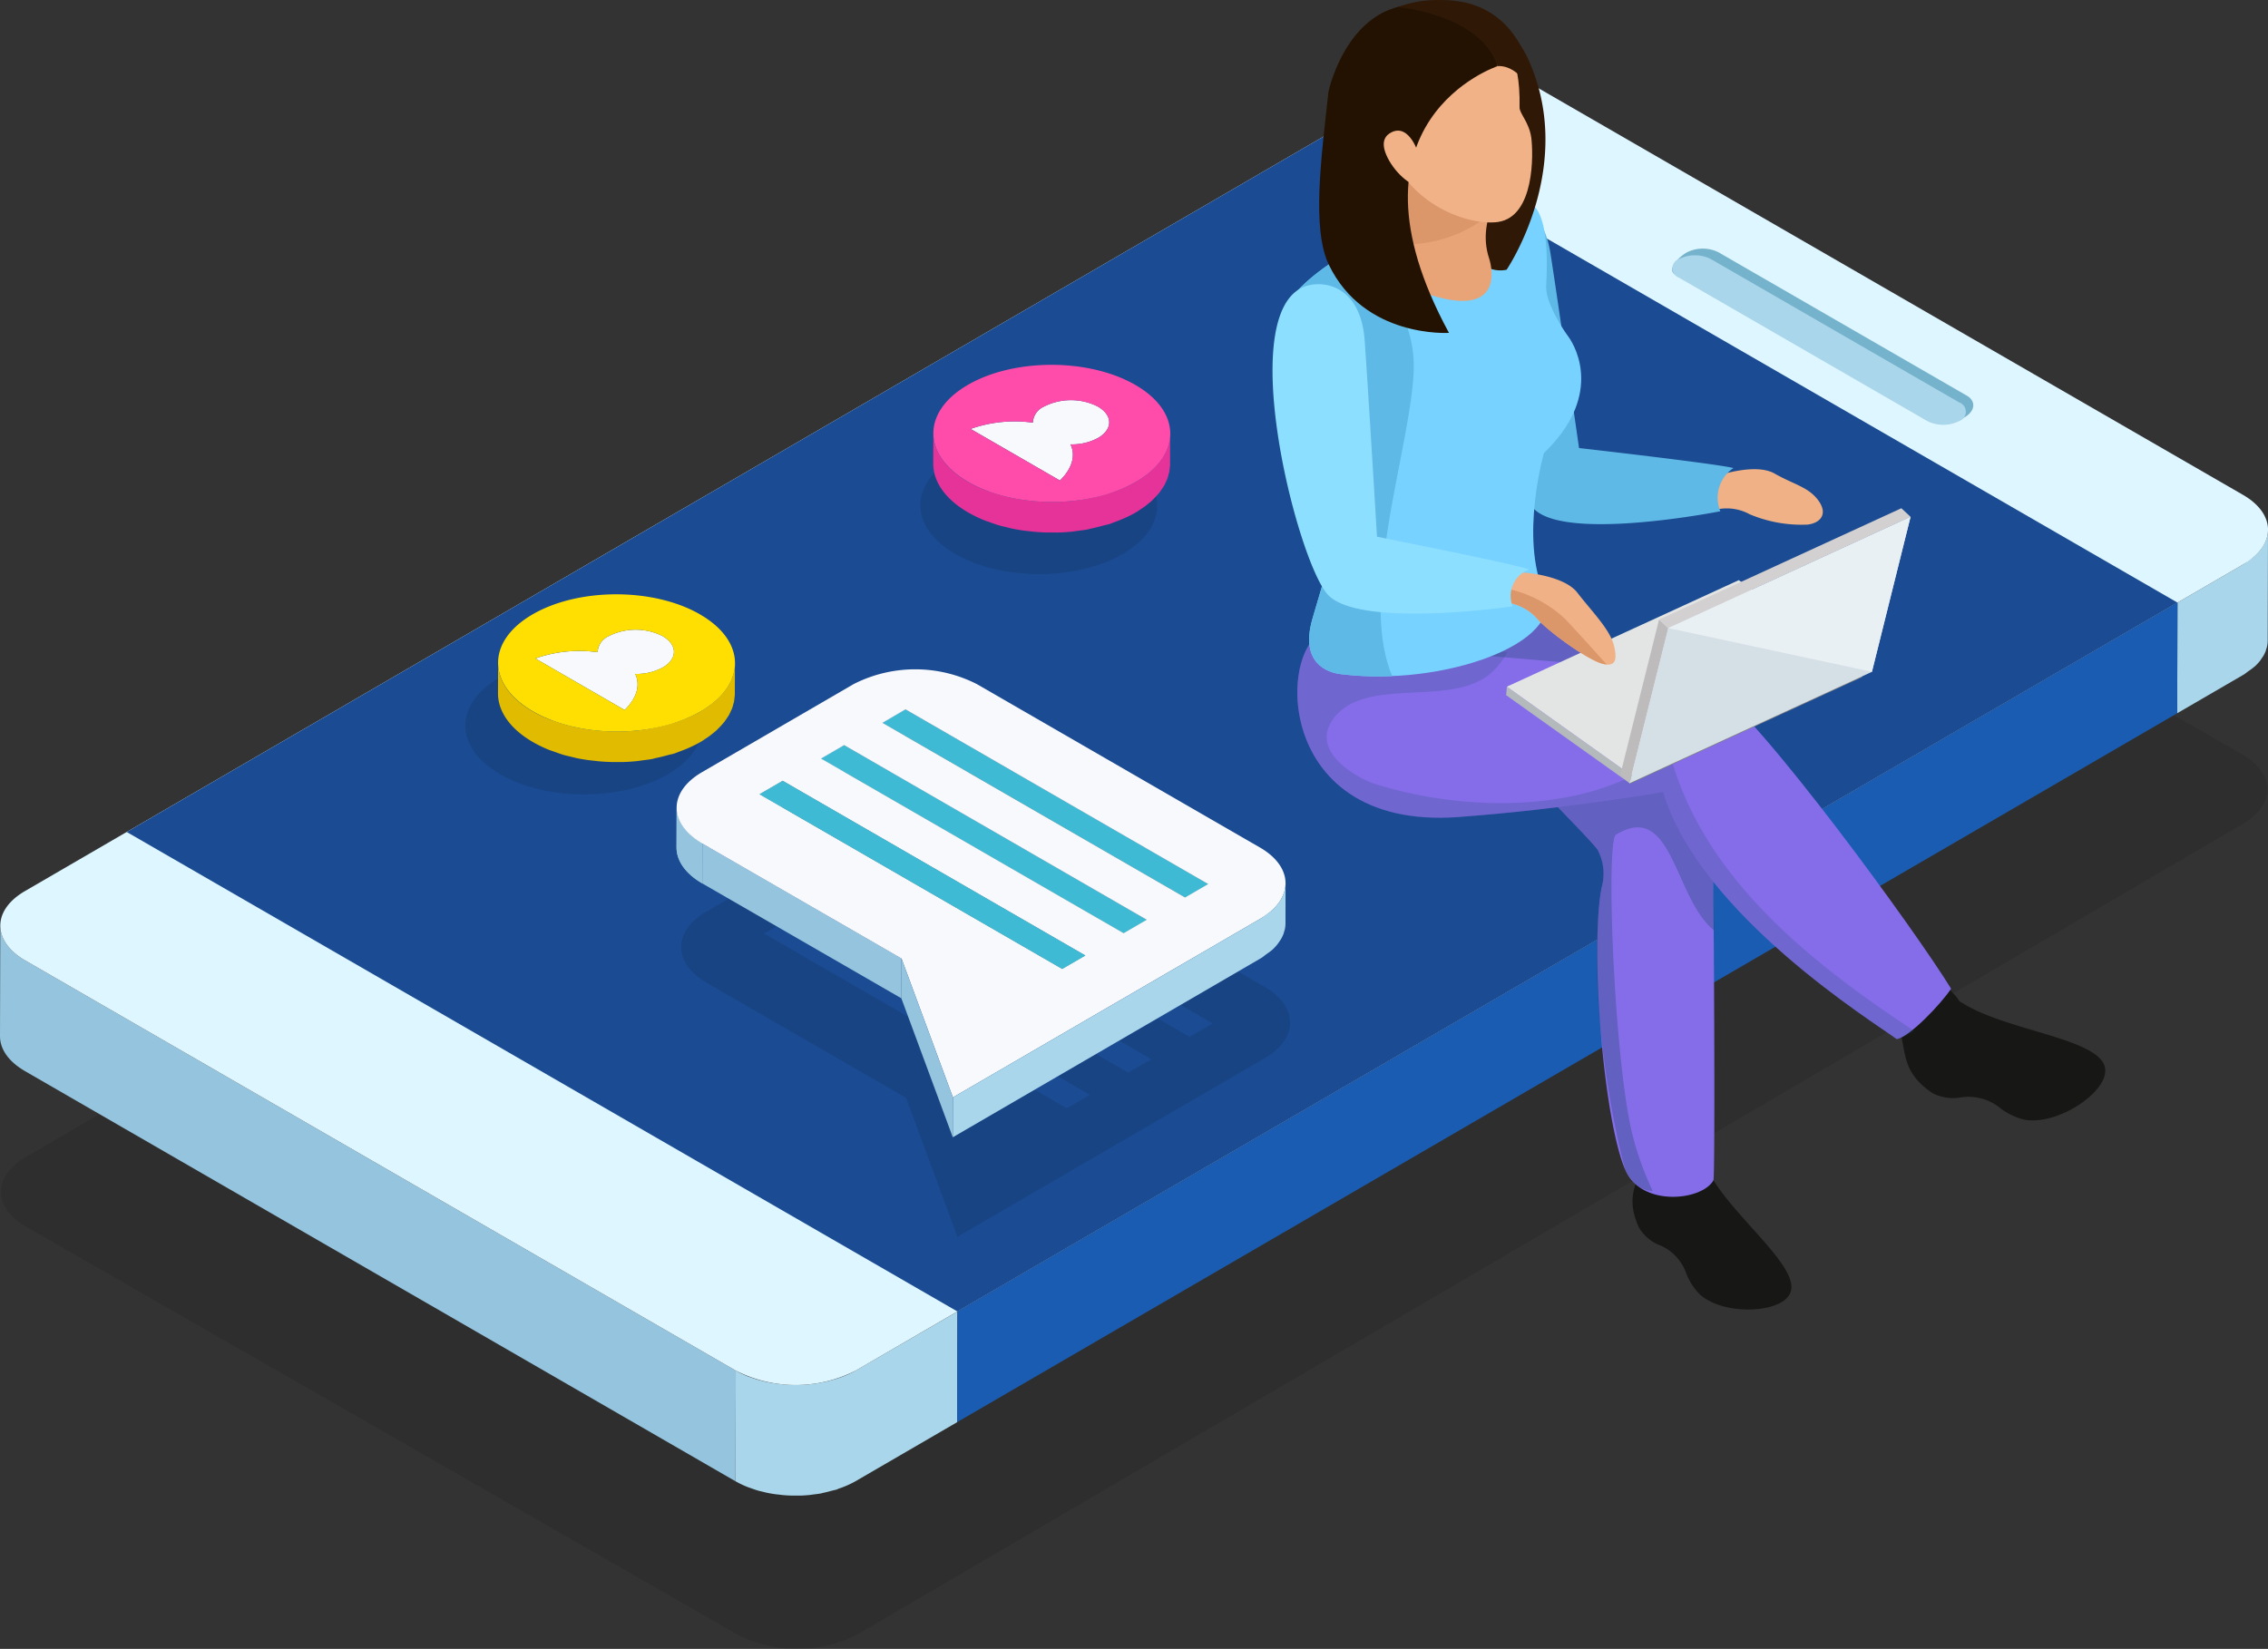 <svg id="Grupo_90062" data-name="Grupo 90062" xmlns="http://www.w3.org/2000/svg" xmlns:xlink="http://www.w3.org/1999/xlink" width="230" height="167.243" viewBox="0 0 230 167.243">
  <rect x="0" y="0" width="230" height="167.243" fill="#333333" stroke="none"/>
  <defs>
    <clipPath id="clip-path">
      <rect id="Rectángulo_11438" data-name="Rectángulo 11438" width="230" height="167.243" fill="none"/>
    </clipPath>
    <clipPath id="clip-path-3">
      <rect id="Rectángulo_11420" data-name="Rectángulo 11420" width="229.845" height="133.544" fill="none"/>
    </clipPath>
    <clipPath id="clip-path-4">
      <path id="Trazado_161082" data-name="Trazado 161082" d="M6.781,78.491l84.241,48.634,123.727-71.9L130.508,6.586Z" transform="translate(-6.781 -6.586)" fill="none"/>
    </clipPath>
    <linearGradient id="linear-gradient" x1="0.014" y1="0.955" x2="0.022" y2="0.955" gradientUnits="objectBoundingBox">
      <stop offset="0" stop-color="#1a6bb2"/>
      <stop offset="1" stop-color="#1b4b92"/>
    </linearGradient>
    <clipPath id="clip-path-6">
      <rect id="Rectángulo_11423" data-name="Rectángulo 11423" width="30.542" height="17.782" fill="none"/>
    </clipPath>
    <clipPath id="clip-path-7">
      <rect id="Rectángulo_11424" data-name="Rectángulo 11424" width="29.771" height="17.197" fill="none"/>
    </clipPath>
    <clipPath id="clip-path-8">
      <path id="Trazado_161085" data-name="Trazado 161085" d="M51.244,104.151l-.03,11.224,123.727-71.9.03-11.224Z" transform="translate(-51.214 -32.249)" fill="none"/>
    </clipPath>
    <linearGradient id="linear-gradient-2" x1="-0.784" y1="1.277" x2="-0.769" y2="1.277" gradientUnits="objectBoundingBox">
      <stop offset="0" stop-color="#1b4b92"/>
      <stop offset="1" stop-color="#1a5cb2"/>
    </linearGradient>
    <clipPath id="clip-path-9">
      <path id="Trazado_161087" data-name="Trazado 161087" d="M87.88,37.623c0-.91.008-1.819.008-2.729q0,1.365-.008,2.729" transform="translate(-87.88 -34.894)" fill="none"/>
    </clipPath>
    <clipPath id="clip-path-11">
      <rect id="Rectángulo_11427" data-name="Rectángulo 11427" width="61.749" height="43.422" fill="none"/>
    </clipPath>
    <clipPath id="clip-path-12">
      <rect id="Rectángulo_11430" data-name="Rectángulo 11430" width="2.625" height="7.689" fill="none"/>
    </clipPath>
    <clipPath id="clip-path-14">
      <path id="Trazado_161094" data-name="Trazado 161094" d="M36.2,47.266l.013-4.044c0,1.317.868,2.638,2.612,3.646l-.013,4.043C37.069,49.9,36.2,48.584,36.2,47.266" transform="translate(-36.199 -43.222)" fill="none"/>
    </clipPath>
    <clipPath id="clip-path-16">
      <rect id="Rectángulo_11431" data-name="Rectángulo 11431" width="24.024" height="13.916" fill="none"/>
    </clipPath>
    <clipPath id="clip-path-18">
      <rect id="Rectángulo_11433" data-name="Rectángulo 11433" width="0.057" height="1.806" fill="none"/>
    </clipPath>
    <clipPath id="clip-path-19">
      <rect id="Rectángulo_11434" data-name="Rectángulo 11434" width="0.009" height="0.28" fill="none"/>
    </clipPath>
    <clipPath id="clip-path-20">
      <rect id="Rectángulo_11435" data-name="Rectángulo 11435" width="29.584" height="60.606" fill="none"/>
    </clipPath>
    <clipPath id="clip-path-21">
      <rect id="Rectángulo_11436" data-name="Rectángulo 11436" width="62.556" height="41.533" fill="none"/>
    </clipPath>
  </defs>
  <g id="Grupo_90061" data-name="Grupo 90061" clip-path="url(#clip-path)">
    <g id="Grupo_90014" data-name="Grupo 90014" transform="translate(0 0)">
      <g id="Grupo_90013" data-name="Grupo 90013" clip-path="url(#clip-path)">
        <g id="Grupo_90012" data-name="Grupo 90012" transform="translate(0.092 33.699)" opacity="0.1">
          <g id="Grupo_90011" data-name="Grupo 90011">
            <g id="Grupo_90010" data-name="Grupo 90010" clip-path="url(#clip-path-3)">
              <path id="Trazado_161077" data-name="Trazado 161077" d="M227.348,60.6c3.379,1.935,3.4,5.091.049,7.048l-6.66,3.9L97.227,143.821l-10.3,6.027a13.389,13.389,0,0,1-12.156.036L2.6,108.505c-3.377-1.939-3.406-5.085-.059-7.041l140.469-82.2a13.4,13.4,0,0,1,12.169-.044Z" transform="translate(-0.049 -17.78)"/>
            </g>
          </g>
        </g>
        <path id="Trazado_161078" data-name="Trazado 161078" d="M125.706,28.354a2.978,2.978,0,0,1-.148.885l-.027.095a3.689,3.689,0,0,1-.413.805c-.032.045-.059.089-.089.135a5.155,5.155,0,0,1-.688.756,6.574,6.574,0,0,1-.608.449c-.178.127-.33.262-.531.379l-6.675,3.88L116.5,46.96l6.671-3.876.106-.063c.159-.1.273-.207.415-.307a6.342,6.342,0,0,0,.62-.461c.017-.015.04-.027.057-.042a4.731,4.731,0,0,0,.536-.576c.036-.044.061-.093.091-.136s.063-.091.093-.136c.053-.081.118-.161.163-.243a3.822,3.822,0,0,0,.231-.489.518.518,0,0,0,.019-.078c.011-.028.017-.057.027-.087a2.233,2.233,0,0,0,.091-.318,2.906,2.906,0,0,0,.057-.495v-.066l0-.009q.014-4.893.027-9.785l0-1.365Z" transform="translate(104.292 25.383)" fill="#a9d6ea"/>
        <path id="Trazado_161079" data-name="Trazado 161079" d="M2.57,53.081C.876,52.1.028,50.818.03,49.533L0,60.758c-.006,1.283.843,2.566,2.542,3.546L74.585,105.9l.032-11.224Z" transform="translate(0 44.343)" fill="#95c4de"/>
        <path id="Trazado_161080" data-name="Trazado 161080" d="M51.544,76.184a9.712,9.712,0,0,1-1.694.745c-.214.076-.432.138-.654.2-.279.078-.561.152-.851.212-.349.07-.7.136-1.054.182-.085.009-.165.025-.246.034-.483.051-.97.078-1.457.082h-.208c-.483,0-.965-.03-1.442-.08l-.2-.023a13.388,13.388,0,0,1-1.395-.239c-.076-.017-.152-.038-.233-.059a11.351,11.351,0,0,1-1.211-.368c-.063-.023-.133-.042-.2-.064a9.77,9.77,0,0,1-1.315-.624l-.032,11.224A9.418,9.418,0,0,0,40.6,88a.725.725,0,0,0,.068.027c.066.025.135.044.2.066.256.093.51.186.775.263.14.042.284.07.43.106.08.021.159.04.239.059s.15.038.227.055c.28.057.567.108.851.146.1.013.2.023.3.034.076.008.152.017.227.027.1.009.2.027.309.034.28.025.561.04.845.046.089,0,.176,0,.263,0s.154,0,.231,0c.129,0,.254,0,.383,0,.318-.009.635-.034.953-.063a1.091,1.091,0,0,1,.11-.015c.083-.011.167-.027.248-.036.248-.03.495-.059.735-.1.106-.017.2-.055.311-.076.294-.063.576-.135.86-.214.15-.042.309-.066.457-.112.068-.025.125-.064.2-.089a9.573,9.573,0,0,0,1.694-.745l10.318-5.995.03-11.225Z" transform="translate(35.231 62.833)" fill="#a9d6ea"/>
        <path id="Trazado_161081" data-name="Trazado 161081" d="M227.448,46.82c3.374,1.946,3.383,5.1.032,7.048l-6.673,3.878-123.729,71.9-10.318,6a13.375,13.375,0,0,1-12.158,0L2.555,94.051c-3.37-1.95-3.389-5.094-.038-7.043L143.235,5.231A13.4,13.4,0,0,1,155.4,5.226Z" transform="translate(0.015 3.373)" fill="#def6ff"/>
      </g>
    </g>
    <g id="Grupo_90016" data-name="Grupo 90016" transform="translate(12.852 12.482)">
      <g id="Grupo_90015" data-name="Grupo 90015" clip-path="url(#clip-path-4)">
        <rect id="Rectángulo_11422" data-name="Rectángulo 11422" width="240.365" height="207.491" transform="matrix(0.87, -0.494, 0.494, 0.87, -51.748, 29.374)" fill="url(#linear-gradient)"/>
      </g>
    </g>
    <g id="Grupo_90024" data-name="Grupo 90024" transform="translate(0 0)">
      <g id="Grupo_90023" data-name="Grupo 90023" clip-path="url(#clip-path)">
        <g id="Grupo_90019" data-name="Grupo 90019" transform="translate(169.568 25.214)">
          <g id="Grupo_90018" data-name="Grupo 90018">
            <g id="Grupo_90017" data-name="Grupo 90017" clip-path="url(#clip-path-6)">
              <path id="Trazado_161083" data-name="Trazado 161083" d="M119.374,28.228c.9.521.923,1.586-.4,2.274a3.211,3.211,0,0,1-2.981.334L89.8,15.962c-.9-.521.263-1.749,1.16-2.27a3.589,3.589,0,0,1,3.241,0Z" transform="translate(-89.47 -13.303)" fill="#75b2cc"/>
            </g>
          </g>
        </g>
        <g id="Grupo_90022" data-name="Grupo 90022" transform="translate(169.588 25.89)">
          <g id="Grupo_90021" data-name="Grupo 90021">
            <g id="Grupo_90020" data-name="Grupo 90020" clip-path="url(#clip-path-7)">
              <path id="Trazado_161084" data-name="Trazado 161084" d="M118.573,28.584a1,1,0,0,1,.023,1.886,3.617,3.617,0,0,1-3.266,0L90.156,15.931a1,1,0,0,1,0-1.884,3.6,3.6,0,0,1,3.241,0Z" transform="translate(-89.482 -13.66)" fill="#a9d6ea"/>
            </g>
          </g>
        </g>
      </g>
    </g>
    <g id="Grupo_90026" data-name="Grupo 90026" transform="translate(97.063 61.12)">
      <g id="Grupo_90025" data-name="Grupo 90025" clip-path="url(#clip-path-8)">
        <rect id="Rectángulo_11426" data-name="Rectángulo 11426" width="123.757" height="83.125" fill="url(#linear-gradient-2)"/>
      </g>
    </g>
    <g id="Grupo_90028" data-name="Grupo 90028" transform="translate(166.553 66.132)">
      <g id="Grupo_90027" data-name="Grupo 90027" clip-path="url(#clip-path-9)">
        <path id="Trazado_161086" data-name="Trazado 161086" d="M88.758,34.7l-.009,3.091a4.478,4.478,0,0,0-.845.371.614.614,0,0,0-.053.034l.009-3.093c.017-.011.038-.021.057-.032a4.287,4.287,0,0,1,.841-.371" transform="translate(-87.907 -35.069)" fill="#b8387b"/>
      </g>
    </g>
    <g id="Grupo_90060" data-name="Grupo 90060" transform="translate(0 0)">
      <g id="Grupo_90059" data-name="Grupo 90059" clip-path="url(#clip-path)">
        <g id="Grupo_90031" data-name="Grupo 90031" transform="translate(69.08 82.022)" opacity="0.1">
          <g id="Grupo_90030" data-name="Grupo 90030">
            <g id="Grupo_90029" data-name="Grupo 90029" clip-path="url(#clip-path-11)">
              <path id="Trazado_161088" data-name="Trazado 161088" d="M95.593,61.343c3.466,2,3.468,5.248.04,7.24l-6.484,3.768-8.891,5.166L64.464,86.7,59.256,72.609,39.062,60.951c-3.468-2-3.485-5.24-.04-7.24L54.4,44.775a13.793,13.793,0,0,1,12.5,0ZM81.783,70.052l2.344-1.365L53.434,50.967l-2.344,1.365Zm6.23-3.624,2.344-1.363L59.663,47.345,57.319,48.71Zm-12.459,7.24L77.9,72.306,47.2,54.587,44.86,55.95Z" transform="translate(-36.449 -43.278)"/>
            </g>
          </g>
        </g>
        <path id="Trazado_161089" data-name="Trazado 161089" d="M49.564,37.966l-.006,4.044-2.346,1.363.008-4.044Z" transform="translate(42.266 33.988)" fill="#c5c5c5"/>
        <path id="Trazado_161090" data-name="Trazado 161090" d="M46.279,39.877l-.009,4.044-2.344,1.363.009-4.043Z" transform="translate(39.323 35.699)" fill="#c5c5c5"/>
        <path id="Trazado_161091" data-name="Trazado 161091" d="M42.993,41.787l-.011,4.044-2.344,1.363.009-4.044Z" transform="translate(36.38 37.409)" fill="#c5c5c5"/>
        <g id="Grupo_90040" data-name="Grupo 90040" transform="translate(68.606 81.915)">
          <g id="Grupo_90039" data-name="Grupo 90039" clip-path="url(#clip-path-12)">
            <g id="Grupo_90038" data-name="Grupo 90038">
              <g id="Grupo_90037" data-name="Grupo 90037" clip-path="url(#clip-path-12)">
                <path id="Trazado_161092" data-name="Trazado 161092" d="M36.2,47.267l.013-4.046c0,1.319.866,2.64,2.612,3.648l-.013,4.043C37.069,49.9,36.2,48.585,36.2,47.267" transform="translate(-36.2 -43.222)" fill="#95c4de"/>
                <g id="Grupo_90036" data-name="Grupo 90036" transform="translate(-0.001 0.001)">
                  <g id="Grupo_90035" data-name="Grupo 90035" clip-path="url(#clip-path-14)">
                    <g id="Grupo_90034" data-name="Grupo 90034" transform="translate(0.001 -0.001)" style="isolation: isolate">
                      <g id="Grupo_90033" data-name="Grupo 90033">
                        <g id="Grupo_90032" data-name="Grupo 90032" clip-path="url(#clip-path-12)">
                          <path id="Trazado_161093" data-name="Trazado 161093" d="M38.824,46.868l-.013,4.043C37.069,49.9,36.2,48.584,36.2,47.266l.013-4.044c0,1.317.868,2.638,2.612,3.646" transform="translate(-36.2 -43.221)" fill="#95c4de"/>
                        </g>
                      </g>
                    </g>
                  </g>
                </g>
              </g>
            </g>
          </g>
        </g>
        <path id="Trazado_161095" data-name="Trazado 161095" d="M79.151,55.687l-.013,4.044L48.45,42.011l.006-4.044Z" transform="translate(43.374 33.988)" fill="#898989"/>
        <path id="Trazado_161096" data-name="Trazado 161096" d="M80.256,55.687l-2.344,1.363-30.7-17.72,2.344-1.363Z" transform="translate(42.27 33.988)" fill="#3fbad4"/>
        <path id="Trazado_161097" data-name="Trazado 161097" d="M65.763,47.316l-.013,4.044-2.344,1.363.013-4.044Z" transform="translate(56.763 42.359)" fill="#38a7be"/>
        <path id="Trazado_161098" data-name="Trazado 161098" d="M77.914,56.406,77.9,60.449,47.213,42.73l.008-4.044Z" transform="translate(42.267 34.632)" fill="#277484"/>
        <path id="Trazado_161099" data-name="Trazado 161099" d="M75.862,57.6l-.009,4.043L45.163,43.922l.008-4.044Z" transform="translate(40.431 35.699)" fill="#898989"/>
        <path id="Trazado_161100" data-name="Trazado 161100" d="M74.626,58.316l-.013,4.044L43.925,44.64l.009-4.043Z" transform="translate(39.324 36.344)" fill="#277484"/>
        <path id="Trazado_161101" data-name="Trazado 161101" d="M62.474,49.227l-.009,4.043-2.346,1.365.013-4.044Z" transform="translate(53.82 44.07)" fill="#38a7be"/>
        <path id="Trazado_161102" data-name="Trazado 161102" d="M76.965,57.6,74.622,58.96,43.931,41.242l2.343-1.365Z" transform="translate(39.328 35.699)" fill="#3fbad4"/>
        <path id="Trazado_161103" data-name="Trazado 161103" d="M72.58,59.508l-.015,4.043L41.873,45.832l.013-4.044Z" transform="translate(37.486 37.409)" fill="#898989"/>
        <path id="Trazado_161104" data-name="Trazado 161104" d="M57.783,56.8l-.011,4.043L37.578,49.189l.013-4.043Z" transform="translate(33.641 40.416)" fill="#95c4de"/>
        <path id="Trazado_161105" data-name="Trazado 161105" d="M59.189,51.137l-.015,4.043-2.343,1.363.011-4.044Z" transform="translate(50.877 45.779)" fill="#38a7be"/>
        <path id="Trazado_161106" data-name="Trazado 161106" d="M71.34,60.224l-.011,4.044L40.637,46.548l.009-4.041Z" transform="translate(36.38 38.054)" fill="#277484"/>
        <path id="Trazado_161107" data-name="Trazado 161107" d="M95.347,53.887c3.47,2,3.472,5.246.042,7.238l-6.482,3.77-8.891,5.166L64.222,79.242,59.01,65.153,38.818,53.495c-3.468-2-3.485-5.24-.038-7.242l15.372-8.932a13.768,13.768,0,0,1,12.5,0Zm-13.811,8.7,2.344-1.363L53.19,43.509l-2.344,1.365Zm6.232-3.622,2.344-1.363-30.7-17.72L57.073,41.25ZM75.307,66.21l2.346-1.361L46.96,47.129l-2.346,1.363Z" transform="translate(32.413 32.067)" fill="#f8f9fd"/>
        <path id="Trazado_161108" data-name="Trazado 161108" d="M73.682,59.508l-2.346,1.361L40.642,43.152l2.346-1.365Z" transform="translate(36.384 37.409)" fill="#3fbad4"/>
        <path id="Trazado_161109" data-name="Trazado 161109" d="M84.727,47.274a3.081,3.081,0,0,1-.152.91c-.011.034-.019.064-.03.1a3.658,3.658,0,0,1-.421.826c-.032.049-.061.095-.095.14a5.021,5.021,0,0,1-.711.783,6.483,6.483,0,0,1-.58.43,6.623,6.623,0,0,1-.578.409l-6.482,3.77-8.891,5.166L50.993,68.988l-.011,4.043,15.793-9.179,8.892-5.166,6.478-3.768.11-.064c.19-.112.322-.243.491-.362.19-.14.4-.271.561-.415.021-.017.049-.032.066-.049a5.238,5.238,0,0,0,.546-.589c.038-.045.061-.1.1-.142s.066-.1.1-.146a2.855,2.855,0,0,0,.163-.243,4.02,4.02,0,0,0,.237-.5c.009-.027.011-.051.023-.078s.017-.064.028-.1c.032-.108.07-.214.093-.324a3.26,3.26,0,0,0,.059-.506l0-.552Z" transform="translate(45.641 42.321)" fill="#a9d6ea"/>
        <path id="Trazado_161110" data-name="Trazado 161110" d="M53.455,65.386l-.011,4.043L48.232,55.342l.013-4.044Z" transform="translate(43.179 45.923)" fill="#95c4de"/>
        <g id="Grupo_90043" data-name="Grupo 90043" transform="translate(47.194 66.661)" opacity="0.1">
          <g id="Grupo_90042" data-name="Grupo 90042">
            <g id="Grupo_90041" data-name="Grupo 90041" clip-path="url(#clip-path-16)">
              <path id="Trazado_161111" data-name="Trazado 161111" d="M45.384,37.211c-4.708-2.718-12.317-2.718-16.993,0s-4.651,7.126.055,9.844,12.31,2.71,16.985-.006,4.658-7.12-.047-9.838" transform="translate(-24.902 -35.174)"/>
            </g>
          </g>
        </g>
        <path id="Trazado_161112" data-name="Trazado 161112" d="M41.56,34.358c1.518.877,1.524,2.293.017,3.169a5.554,5.554,0,0,1-2.8.66c.536,1.116.174,2.449-1.073,3.66l-9.057-5.227a13.389,13.389,0,0,1,6.313-.637,1.884,1.884,0,0,1,1.124-1.628,6.043,6.043,0,0,1,5.479,0" transform="translate(25.643 30.169)" fill="#f8f9fd"/>
        <path id="Trazado_161113" data-name="Trazado 161113" d="M50.649,35.9c-.013.118-.019.231-.042.351a2.973,2.973,0,0,1-.081.322c-.03.116-.059.231-.095.343s-.085.2-.129.3c-.055.125-.108.25-.174.375-.047.085-.1.169-.154.254a5.139,5.139,0,0,1-.294.434c-.059.078-.121.155-.186.231a6.82,6.82,0,0,1-.521.561c-.064.063-.121.125-.19.186-.118.108-.252.212-.383.317-.108.085-.21.172-.324.254-.136.1-.286.2-.434.292s-.3.2-.457.294a12.794,12.794,0,0,1-1.679.8c-.152.063-.307.119-.461.176-.364.131-.745.235-1.126.343-.4.112-.8.218-1.215.3-.472.1-.95.188-1.435.246-.127.017-.252.04-.379.055a19.677,19.677,0,0,1-2.011.112l-.324,0a19.957,19.957,0,0,1-2-.112c-.1-.009-.2-.019-.292-.032a18.4,18.4,0,0,1-1.935-.328c-.116-.027-.224-.057-.337-.085a16.032,16.032,0,0,1-1.658-.5c-.1-.036-.21-.064-.311-.1a12.921,12.921,0,0,1-1.825-.862c-2.369-1.365-3.552-3.161-3.546-4.954l-.008,3.091c-.008,1.791,1.175,3.588,3.544,4.956a13.371,13.371,0,0,0,1.73.83c.034.013.07.021.1.032.091.036.184.061.271.093.358.131.711.26,1.082.368.2.055.409.1.616.15.108.027.216.055.324.08s.207.053.311.076q.588.122,1.19.2c.142.023.29.034.432.051l.305.032c.142.015.284.038.43.047.392.034.787.053,1.183.064.125,0,.256,0,.383,0,.1,0,.207,0,.311,0,.178,0,.358,0,.536,0,.445-.015.891-.045,1.332-.091.051,0,.1-.013.152-.019.125-.011.243-.036.368-.051.339-.044.68-.082,1.014-.142.148-.027.282-.078.432-.106.415-.085.813-.19,1.213-.3.207-.057.43-.091.629-.155.169-.057.324-.127.487-.186s.318-.118.478-.18a13.027,13.027,0,0,0,1.67-.794c.051-.028.1-.057.148-.085.106-.064.193-.133.294-.2.154-.1.307-.2.449-.3.118-.085.222-.174.332-.262.127-.1.26-.2.377-.313.021-.019.049-.038.07-.059.045-.042.076-.089.121-.129a6.656,6.656,0,0,0,.516-.555c.034-.042.08-.078.11-.116s.049-.082.078-.121a4.983,4.983,0,0,0,.29-.426c.034-.057.083-.114.114-.172.017-.03.028-.059.044-.089.068-.125.123-.252.18-.381.028-.07.072-.14.1-.212.009-.025.011-.049.021-.076.042-.114.07-.233.1-.351.023-.085.055-.167.072-.252,0-.021,0-.045.006-.07a3.005,3.005,0,0,0,.042-.345c.009-.093.028-.184.032-.273v-.1l.008-3.093c0,.127-.019.252-.03.377" transform="translate(23.858 31.747)" fill="#e1bb00"/>
        <path id="Trazado_161114" data-name="Trazado 161114" d="M47.134,33.846c4.708,2.718,4.723,7.122.049,9.838s-12.277,2.722-16.985,0-4.731-7.124-.053-9.842,12.287-2.716,16.989,0M30.428,38.311l9.055,5.227c1.247-1.211,1.609-2.543,1.073-3.662a5.554,5.554,0,0,0,2.8-.66c1.509-.874,1.5-2.291-.017-3.167a6.039,6.039,0,0,0-5.477,0,1.88,1.88,0,0,0-1.124,1.626,13.388,13.388,0,0,0-6.313.639" transform="translate(23.861 28.476)" fill="#ffdf02"/>
        <g id="Grupo_90046" data-name="Grupo 90046" transform="translate(93.335 44.31)" opacity="0.1">
          <g id="Grupo_90045" data-name="Grupo 90045">
            <g id="Grupo_90044" data-name="Grupo 90044" clip-path="url(#clip-path-16)">
              <path id="Trazado_161115" data-name="Trazado 161115" d="M69.729,25.418c-4.7-2.718-12.315-2.718-16.991,0s-4.651,7.126.055,9.844,12.308,2.71,16.983-.006,4.658-7.122-.047-9.838" transform="translate(-49.248 -23.38)"/>
            </g>
          </g>
        </g>
        <path id="Trazado_161116" data-name="Trazado 161116" d="M64.85,22.074c1.518.876,1.524,2.293.017,3.169a5.543,5.543,0,0,1-2.8.656c.538,1.12.174,2.452-1.073,3.665l-9.057-5.231a13.432,13.432,0,0,1,6.311-.637,1.893,1.893,0,0,1,1.126-1.626,6.043,6.043,0,0,1,5.479,0" transform="translate(46.493 19.172)" fill="#f8f9fd"/>
        <path id="Trazado_161117" data-name="Trazado 161117" d="M73.938,23.618a3.509,3.509,0,0,1-.042.349c-.017.11-.051.216-.08.326s-.059.227-.1.341-.083.2-.125.3a3.968,3.968,0,0,1-.178.375c-.044.085-.1.169-.154.254-.089.146-.186.292-.292.434-.059.078-.121.155-.184.231a6.852,6.852,0,0,1-.523.561c-.063.063-.121.125-.188.186-.119.106-.254.212-.385.317-.108.087-.208.174-.324.256-.136.1-.286.2-.432.29s-.3.2-.459.294a13.049,13.049,0,0,1-1.679.8c-.152.061-.305.118-.461.174-.364.131-.743.235-1.126.345-.4.112-.8.216-1.213.3-.472.1-.95.186-1.437.244-.125.019-.25.04-.379.053a19.641,19.641,0,0,1-2.009.114c-.108,0-.218,0-.328,0-.665-.006-1.334-.04-1.992-.11-.1-.009-.2-.023-.292-.034a18.944,18.944,0,0,1-1.937-.33c-.114-.025-.224-.055-.337-.081a16.82,16.82,0,0,1-1.656-.5c-.1-.038-.21-.066-.311-.106a13.242,13.242,0,0,1-1.825-.86c-2.369-1.366-3.552-3.163-3.546-4.958l-.009,3.093c-.006,1.793,1.177,3.588,3.546,4.954a12.894,12.894,0,0,0,1.73.83c.032.015.07.023.1.038.087.032.182.057.271.089.356.129.711.258,1.082.368.2.057.409.1.614.15.108.027.216.055.324.08s.207.055.313.076q.588.122,1.188.207c.146.019.29.032.434.049.1.011.2.023.3.032.144.015.286.038.432.047.39.034.787.055,1.183.066.127,0,.254,0,.379,0,.106,0,.207,0,.315,0,.176,0,.356.006.534,0,.445-.015.891-.044,1.332-.089.051,0,.1-.017.152-.021.127-.013.244-.036.368-.051.341-.044.68-.081,1.014-.142.15-.027.284-.076.432-.106.417-.085.813-.191,1.215-.3.2-.057.428-.091.629-.155.169-.057.322-.127.487-.186s.318-.118.478-.18a13.027,13.027,0,0,0,1.67-.794c.049-.028.1-.057.146-.087.1-.063.193-.129.292-.2.154-.1.309-.2.451-.3.119-.085.224-.174.332-.262.129-.1.26-.2.377-.311.021-.021.049-.038.072-.061.044-.042.078-.085.119-.129a7.372,7.372,0,0,0,.517-.555c.034-.042.078-.078.108-.118s.051-.078.08-.116c.106-.144.2-.288.29-.43.036-.059.083-.114.116-.172a.735.735,0,0,1,.042-.087c.066-.127.123-.252.178-.383.028-.07.074-.14.1-.212.008-.025.013-.051.019-.074a3.227,3.227,0,0,0,.1-.351c.023-.087.055-.169.072-.252a.439.439,0,0,0,.008-.07,3.089,3.089,0,0,0,.042-.347c.008-.091.027-.182.032-.273v-.1l.008-3.093c0,.127-.021.252-.032.377" transform="translate(44.707 20.749)" fill="#e53399"/>
        <path id="Trazado_161118" data-name="Trazado 161118" d="M70.425,21.563c4.706,2.718,4.723,7.12.047,9.836s-12.277,2.722-16.983.006-4.731-7.124-.055-9.842,12.289-2.718,16.991,0M53.716,26.026l9.057,5.229c1.247-1.213,1.611-2.543,1.073-3.663a5.543,5.543,0,0,0,2.8-.656c1.507-.877,1.5-2.293-.017-3.169a6.037,6.037,0,0,0-5.479,0,1.893,1.893,0,0,0-1.126,1.626,13.408,13.408,0,0,0-6.311.637" transform="translate(44.711 17.479)" fill="#ff4caa"/>
        <path id="Trazado_161119" data-name="Trazado 161119" d="M94.813,66.424c.112-2.646.36-5.381.671-8.155l-8.038-.244c.483,1.749.972,3.48,1.37,5.1.286,4.09-2.763,5.2-.8,9.457a4.341,4.341,0,0,0,1.91,1.7,4.794,4.794,0,0,1,2.892,2.977,6.348,6.348,0,0,0,1.359,2.087c2.369,2.126,7.869,1.929,9.044.095,1.7-2.585-5.923-8.013-8.244-12.7a2.857,2.857,0,0,1-.163-.317" transform="translate(78.201 51.945)" fill="#171716"/>
        <path id="Trazado_161120" data-name="Trazado 161120" d="M104.32,53.551c.527-.315.54-.866,1.3-1.514.512.982,2.054,1.977,2.57,2.921a3.459,3.459,0,0,0,.328.2c4.691,2.949,14.571,3.629,14.472,6.9-.051,2.316-4.909,5.526-8.218,4.922a6.564,6.564,0,0,1-2.382-1.13,5.1,5.1,0,0,0-4.253-1.092,4.581,4.581,0,0,1-2.676-.474c-4.037-2.706-2.073-5.345-4.365-8.769,1.118-.673,2.2-1.37,3.22-1.962" transform="translate(90.508 46.585)" fill="#171716"/>
        <path id="Trazado_161121" data-name="Trazado 161121" d="M105.546,58.135a26.676,26.676,0,0,0-2.824-14.876c-3.106-5.9-16.055-11.269-16.187-11.271s-11.218,5.02-10.371,6.9c.474,1.063,17.393,17.908,17.724,18.7A5.226,5.226,0,0,1,94.3,61.3c-1.232,6.015.14,23.643,2.394,28.764,1.658,3.76,7.806,3.072,8.923,1.016.188-.353.057-28.872-.072-32.941-.006-.008.129,4.069,0,0" transform="translate(68.143 28.636)" fill="#856de9"/>
        <g id="Grupo_90049" data-name="Grupo 90049" transform="translate(174.722 86.807)" opacity="0.3" style="mix-blend-mode: multiply;isolation: isolate">
          <g id="Grupo_90048" data-name="Grupo 90048">
            <g id="Grupo_90047" data-name="Grupo 90047" clip-path="url(#clip-path-18)">
              <path id="Trazado_161122" data-name="Trazado 161122" d="M92.2,46.083c0-.108,0-.2-.009-.28.108,3.392.038,1.12.009.28" transform="translate(-92.191 -45.803)" fill="#123f5d"/>
            </g>
          </g>
        </g>
        <g id="Grupo_90052" data-name="Grupo 90052" transform="translate(174.722 86.807)" opacity="0.3" style="mix-blend-mode: multiply;isolation: isolate">
          <g id="Grupo_90051" data-name="Grupo 90051">
            <g id="Grupo_90050" data-name="Grupo 90050" clip-path="url(#clip-path-19)">
              <path id="Trazado_161123" data-name="Trazado 161123" d="M92.2,46.083c0-.171-.009-.28-.009-.28.008.085.008.172.009.28" transform="translate(-92.191 -45.803)" fill="#123f5d"/>
            </g>
          </g>
        </g>
        <g id="Grupo_90055" data-name="Grupo 90055" transform="translate(144.256 60.205)" opacity="0.3" style="mix-blend-mode: multiply;isolation: isolate">
          <g id="Grupo_90054" data-name="Grupo 90054">
            <g id="Grupo_90053" data-name="Grupo 90053" clip-path="url(#clip-path-20)">
              <path id="Trazado_161124" data-name="Trazado 161124" d="M85.217,31.767c.116.006,14.4,5.79,17.508,11.692,3.933,7.465,2.132,13,2.132,13h0c.792,1,.775,6.188.841,9.48-4.063-3.222-4.179-13.225-9.946-9.728-1.04.317-.292,21.634,1.531,29.928a30.4,30.4,0,0,0,2.187,6.233c-.929-.087-1.842-.394-2.773-2.113-1.221-4.3-4.1-18.736-2.394-28.766a5.536,5.536,0,0,0-.413-3.713c-.332-.788-17.25-17.635-17.724-18.7-.847-1.878,8.9-7.319,9.05-7.317" transform="translate(-76.115 -31.766)" fill="#123f5d"/>
            </g>
          </g>
        </g>
        <path id="Trazado_161125" data-name="Trazado 161125" d="M85.736,52.706c11.049-.819,20.779-2.532,20.779-2.532C110.23,62.645,128.055,73.62,130.2,75.227c1.272-.167,4.518-3.584,5.519-5.111-3.4-5.566-19.208-27.377-24.348-30.83-3.222-2.157-31.222-2.9-31.228-4.281,0-.553-6.69-1.3-7.17-1.31-5.555-.032-6.774,20.433,12.766,19.011" transform="translate(62.143 30.165)" fill="#856de9"/>
        <g id="Grupo_90058" data-name="Grupo 90058" transform="translate(131.56 63.86)" opacity="0.2" style="mix-blend-mode: multiply;isolation: isolate">
          <g id="Grupo_90057" data-name="Grupo 90057">
            <g id="Grupo_90056" data-name="Grupo 90056" clip-path="url(#clip-path-21)">
              <path id="Trazado_161126" data-name="Trazado 161126" d="M72.97,33.7c.479.006,7.17.756,7.172,1.31s4.732.762,10.577.961a8.236,8.236,0,0,1-1.19,1.675c-3.9,4.346-13.3.423-16.564,5.25-2.106,3.108,2.161,5.663,4.2,6.412,9.533,3.023,22.582,3.068,29.981-3.247,3.237,12.581,14.138,21.295,24.822,28.326a5.762,5.762,0,0,1-1.772.845c-2.143-1.607-19.968-12.582-23.685-25.053,0,0-9.726,1.715-20.777,2.532C66.2,54.129,67.415,33.663,72.97,33.7" transform="translate(-69.416 -33.695)" fill="#1a4b6c"/>
            </g>
          </g>
        </g>
        <path id="Trazado_161127" data-name="Trazado 161127" d="M80.666,36.749l-.074.864,12.588,8.972.074-.868Z" transform="translate(72.149 32.898)" fill="#b4b9bc"/>
        <path id="Trazado_161128" data-name="Trazado 161128" d="M87.309,46.584l-.074.868,23.5-10.8.078-.868Z" transform="translate(78.096 32.032)" fill="#7d8183"/>
        <path id="Trazado_161129" data-name="Trazado 161129" d="M80.631,41.853,93.22,50.822l23.51-10.8-12.586-8.972Z" transform="translate(72.184 27.794)" fill="#e3e5e5"/>
        <path id="Trazado_161130" data-name="Trazado 161130" d="M91.562,34.026l-.936-.868L86.7,48.884l.934.868Z" transform="translate(77.619 29.683)" fill="#bdbbbb"/>
        <path id="Trazado_161131" data-name="Trazado 161131" d="M114.279,28.07l-.934-.87L88.773,38.49l.936.868Z" transform="translate(79.473 24.35)" fill="#d2d0d0"/>
        <path id="Trazado_161132" data-name="Trazado 161132" d="M91.121,38.948,87.2,54.674l24.575-11.294L115.69,27.66Z" transform="translate(78.061 24.761)" fill="#d5dfe6"/>
        <path id="Trazado_161133" data-name="Trazado 161133" d="M89.267,38.948h0l20.65,4.433,3.919-15.721Z" transform="translate(79.915 24.761)" fill="#e9f0f4"/>
        <path id="Trazado_161134" data-name="Trazado 161134" d="M92.286,25.8s3.87-1.374,5.845-.248,3.41,1.349,4.42,2.708.267,2.3-1.067,2.468a13.572,13.572,0,0,1-5.875-1.044,4.848,4.848,0,0,0-3.171-.525c-.677-.013-1.844-1.778-.152-3.358" transform="translate(81.835 22.481)" fill="#efb185"/>
        <path id="Trazado_161135" data-name="Trazado 161135" d="M81.269,10.945c1.9-.57,5.214-.025,6.021,5.161s2.89,19.7,2.89,19.7,14.063,1.6,15.658,2.032a3.617,3.617,0,0,0-1.33,4.382s-15.389,3.051-18.823-.167c-3.44-3.2-12.2-28.8-4.416-31.11" transform="translate(69.952 9.637)" fill="#5fb9e6"/>
        <path id="Trazado_161136" data-name="Trazado 161136" d="M69.086,20.957s4.937-7.994,23.685-10.115c0,0,3.021-1.156,2.462,8.5-.083,1.4,1.291,3.828,2.234,5.11s3.4,6.207-2.46,11.832c0,0-2.452,8.551.013,14.2,2.2,5.045-10.23,9.543-20.647,8.222-1.293-.159-4.118-1.088-2.862-5.538S75.659,40.931,73.8,32.6s-6.237-7.486-4.712-11.646" transform="translate(61.564 9.667)" fill="#77d2ff"/>
        <path id="Trazado_161137" data-name="Trazado 161137" d="M69.086,18.389C67.56,22.549,71.934,21.7,73.8,30.035s-1.039,16.1-2.286,20.558,1.569,5.379,2.862,5.538a31,31,0,0,0,5.242.2c-3.425-8.131,1.692-22.567,2.166-30.593.489-8.515-7.13-12.069-7.13-12.069-4.162,2.443-5.566,4.721-5.566,4.721" transform="translate(61.564 12.236)" fill="#5fb9e6"/>
        <path id="Trazado_161138" data-name="Trazado 161138" d="M85.555,5.416s-1.5,9.628-2.348,18.812a3.074,3.074,0,0,0,3.7,3.133s7.3-10.708,2.03-21.7A10.387,10.387,0,0,0,73.587,2Z" transform="translate(65.878 0)" fill="#301806"/>
        <path id="Trazado_161139" data-name="Trazado 161139" d="M87.055,12.281s-3.451,3.8-2.037,8.059c.383,1.166,1.289,5.94-5.824,3.764,0,0-7.346-4.016-5.028-6.2,1.535-1.454,3.057-3.576,1.116-11.36Z" transform="translate(65.991 5.856)" fill="#e8a476"/>
        <path id="Trazado_161140" data-name="Trazado 161140" d="M74.143,17.5a1.2,1.2,0,0,0-.4.741,13.483,13.483,0,0,0,11.688-3.078l-8.646-8.17s-.455.284-1.152.775c1.338,6.465-.063,8.388-1.486,9.732" transform="translate(66.014 6.258)" fill="#db9669"/>
        <path id="Trazado_161141" data-name="Trazado 161141" d="M86.049,2.946s1.914.733,1.8,6.467c-.019.631.967,1.5,1.188,3.084.212,1.605.36,7.992-3.366,8.548-2.686.4-9.254-1.5-11.261-8s3.745-14.61,11.642-10.1" transform="translate(66.251 1.468)" fill="#f1b287"/>
        <path id="Trazado_161142" data-name="Trazado 161142" d="M88.677,6.491S72.057,12,83.749,33.543c0,0-8.595.57-12.19-6.929-1.721-3.6-.781-10.737-.028-17.546,0,0,2.221-10.445,10.968-8.6,0,0,5.746,2.4,6.178,6.027" transform="translate(63.192 0.22)" fill="#231202"/>
        <path id="Trazado_161143" data-name="Trazado 161143" d="M84.934,6.707s2.888-.457,4.128,4.875c0,0,0-14.955-14.294-10.869,0,0,8.415.671,10.166,5.995" transform="translate(66.935 0.004)" fill="#301806"/>
        <path id="Trazado_161144" data-name="Trazado 161144" d="M77.607,9.45s-.908-3.2-2.767-2.3c-.58.29-1.232.934-.409,2.585s2.585,3.207,4.025,3.07Z" transform="translate(66.285 6.259)" fill="#f1b287"/>
        <path id="Trazado_161145" data-name="Trazado 161145" d="M82.29,30.64s4.107.254,5.487,2.054,3.279,3.686,3.7,5.335c.4,1.636.059,2.212-1.236,1.846s-4.681-2.68-6.391-4.361a4.956,4.956,0,0,0-2.722-1.728c-.616-.26-1.01-2.352,1.164-3.146" transform="translate(72.193 27.43)" fill="#efb185"/>
        <path id="Trazado_161146" data-name="Trazado 161146" d="M81.123,33a4.975,4.975,0,0,1,2.722,1.728c1.71,1.683,5.1,4,6.391,4.361a2.277,2.277,0,0,0,.5.1c-.993-1.107-2.689-3-4.2-4.605a12.358,12.358,0,0,0-5.839-3.074A1.372,1.372,0,0,0,81.123,33" transform="translate(72.196 28.209)" fill="#db9669"/>
        <path id="Trazado_161147" data-name="Trazado 161147" d="M71.862,15.3c1.935-.4,5.2.415,5.574,5.65s1.247,19.875,1.247,19.875,13.884,2.75,15.433,3.317a2.851,2.851,0,0,0-1.672,3.741s-15.6,2.288-18.761-1.2S63.906,16.967,71.862,15.3" transform="translate(60.958 13.616)" fill="#8ddfff"/>
      </g>
    </g>
  </g>
</svg>
